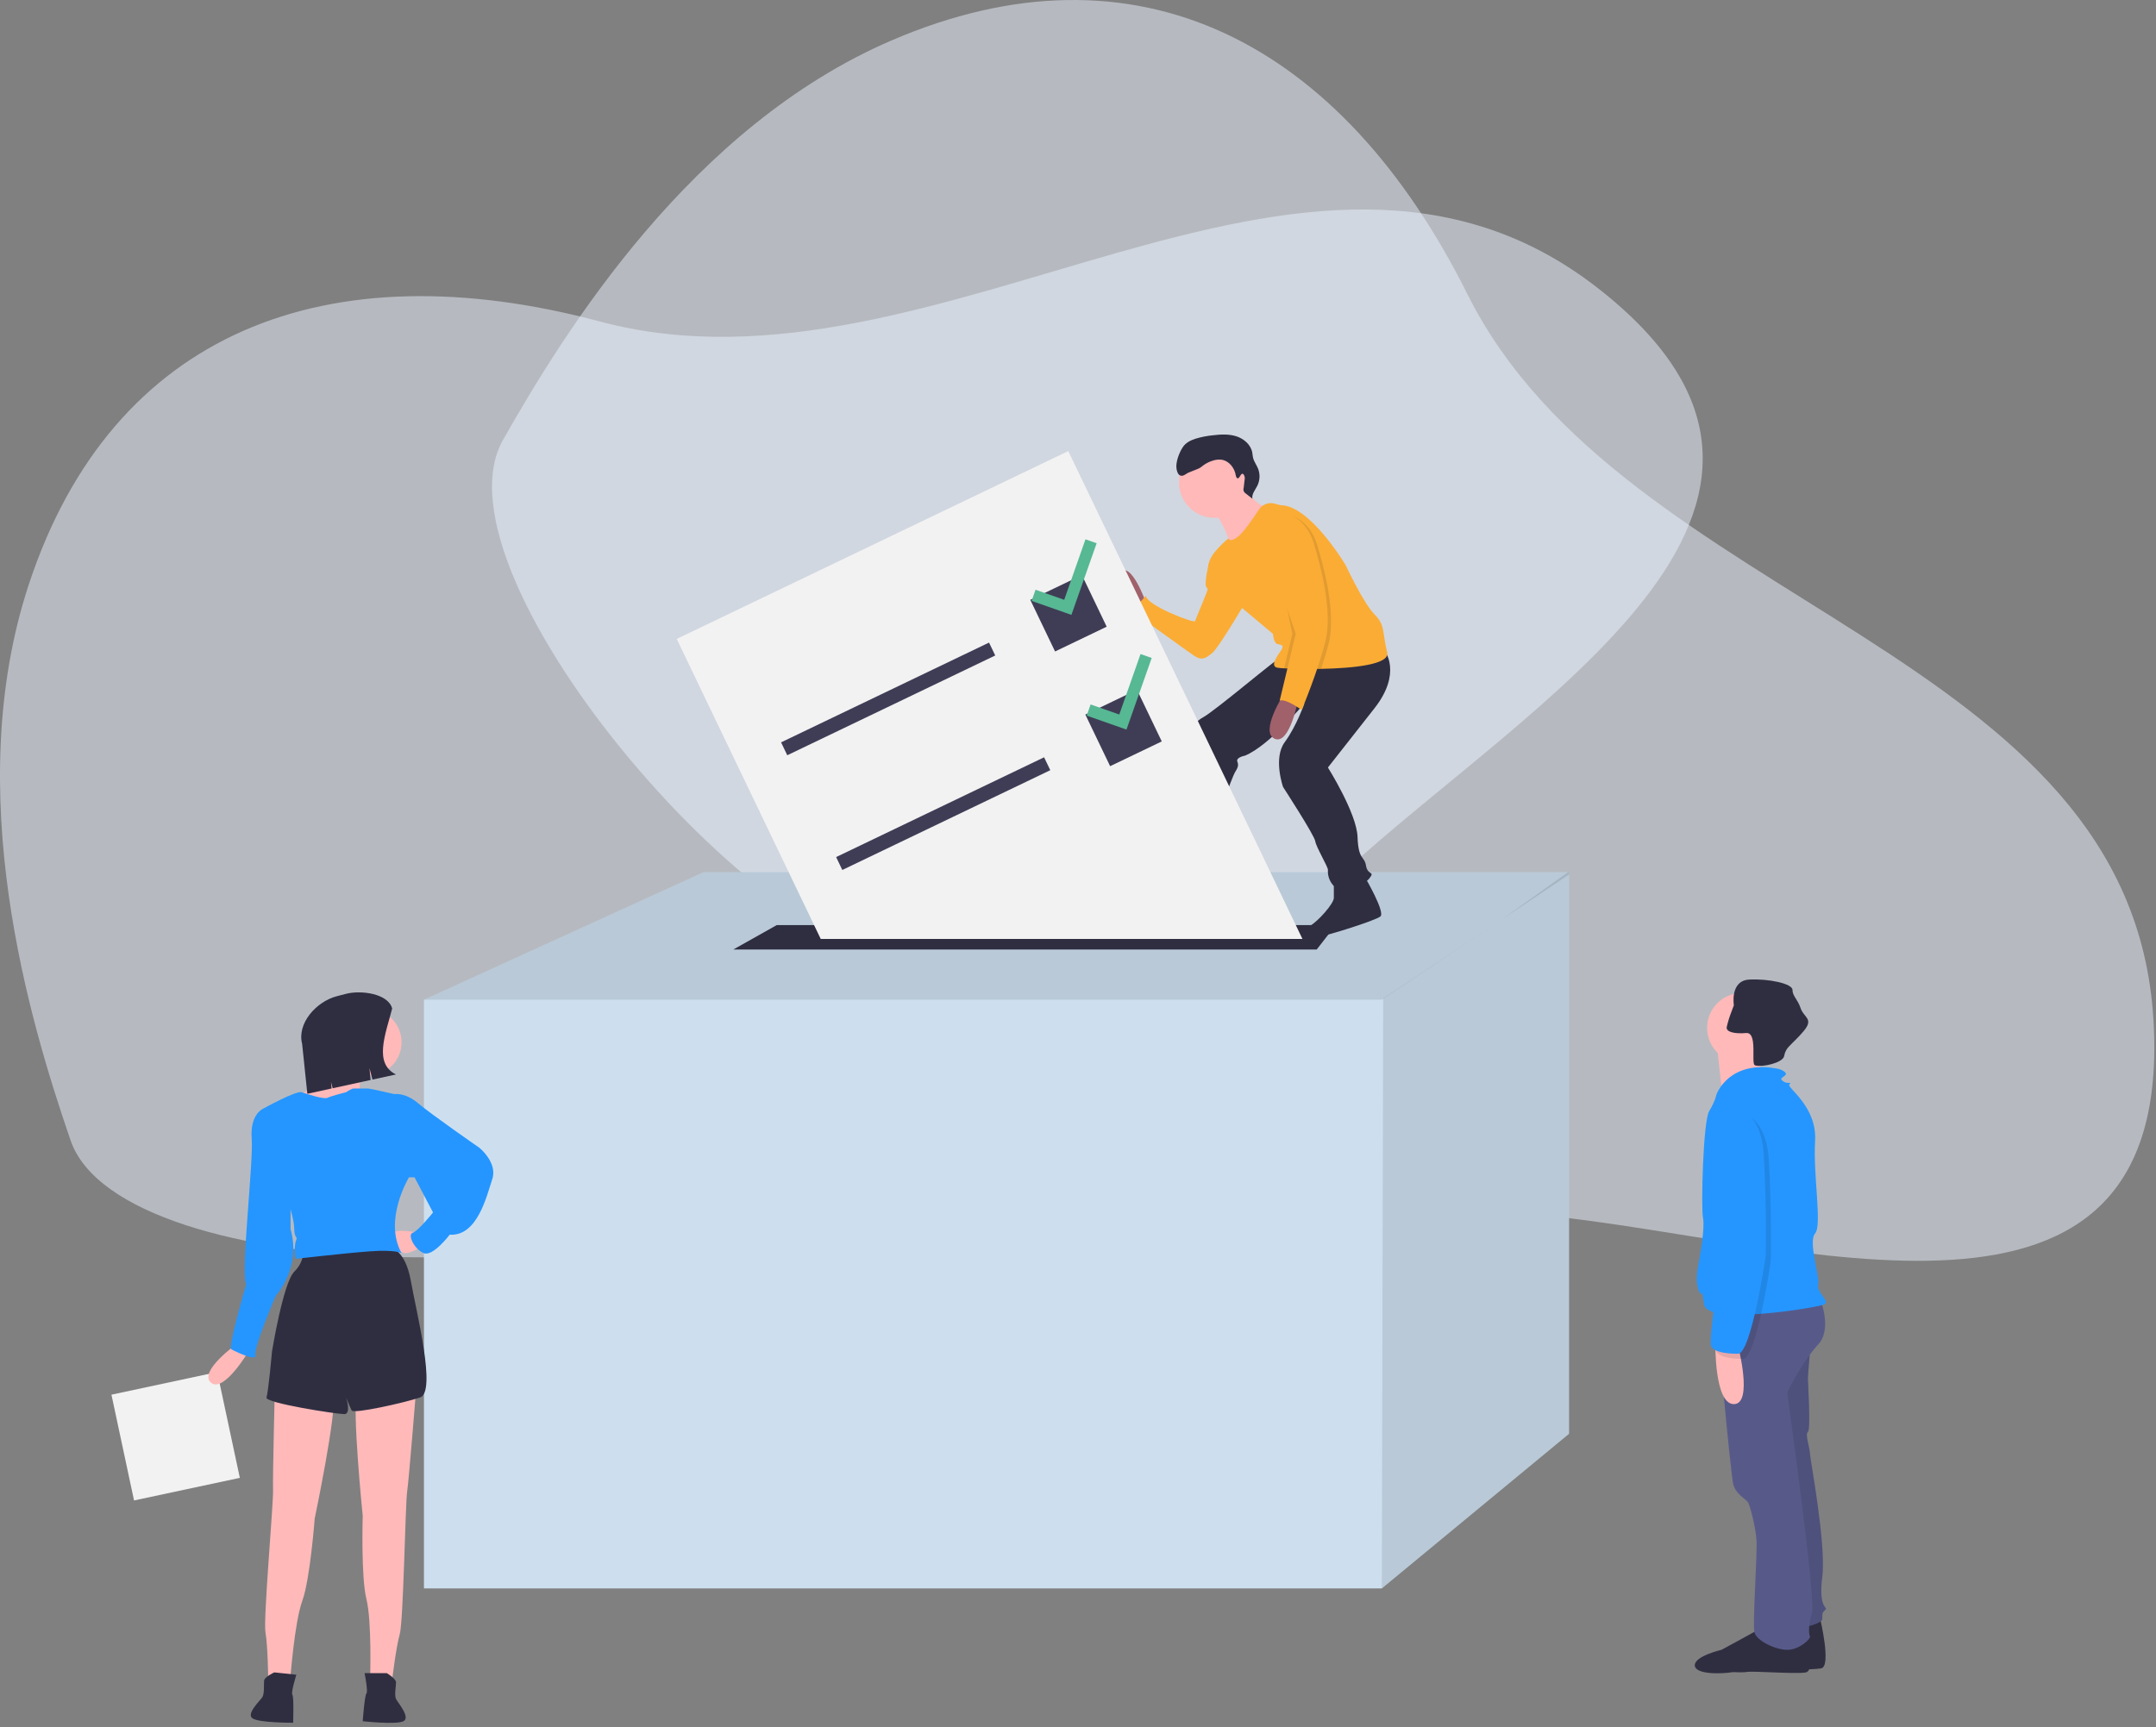 <svg width="503" height="403" viewBox="0 0 503 403" fill="none" xmlns="http://www.w3.org/2000/svg">
<rect x="0" y="0" width="503" height="403" fill="#808080" stroke="none"/>
<path opacity="0.5" d="M140 75.033C76.455 58.05 26.119 77.26 6.67 136.545C-9.145 184.752 6.888 238.227 16.463 266.097C28.432 300.936 154.106 301.48 172.06 273.174C190.013 244.868 269.444 244.324 312.968 204.042C356.492 163.761 438 118.403 373 67.401C304.443 13.609 219.431 96.263 140 75.033Z" fill="#EDF4FF"/>
<path opacity="0.5" d="M342.32 68.59C312.94 9.741 265.2 -15.235 207.909 9.476C161.322 29.57 131.891 77.008 117.359 102.645C99.195 134.692 182.052 229.186 215.148 223.88C248.245 218.574 301.279 277.709 360.287 283.621C419.295 289.533 507.272 320.533 502.409 238.056C497.279 151.065 379.044 142.151 342.32 68.59Z" fill="#EDF4FF"/>
<g clip-path="url(#clip0)">
<path d="M366.066 203.533V334.579L322.384 370.665H98.909V233.288L164.116 203.533H366.066Z" fill="#CDDFEE"/>
<path opacity="0.1" d="M366.066 203.533V204.058L350.385 214.555L322.384 233.288H98.909L164.116 203.533H366.066Z" fill="black"/>
<path opacity="0.1" d="M366.066 203.533V334.579L322.384 370.665L322.7 232.971L350.385 214.555L365.813 203.533H366.066Z" fill="black"/>
<path d="M307.191 221.575H171.08L181.209 215.877H311.623L307.191 221.575Z" fill="#2F2E41"/>
<path d="M424.663 377.792C424.663 377.792 427.302 388.826 424.903 389.306C422.504 389.786 410.75 389.631 407.872 390.111C404.993 390.591 398.996 389.786 398.996 387.627C398.996 385.468 405.233 384.029 405.233 384.029C405.233 384.029 414.109 379.231 414.348 378.991C414.588 378.752 424.663 377.792 424.663 377.792Z" fill="#2F2E41"/>
<path d="M422.505 312.785C422.505 312.785 421.785 320.941 421.785 321.66C421.785 322.38 422.505 333.654 421.785 334.134C421.065 334.614 422.265 337.972 422.265 339.171C422.265 340.371 426.103 360.281 425.143 367.957C424.184 375.633 426.583 374.914 425.863 375.633C425.143 376.353 425.143 376.353 425.143 377.792C425.143 379.231 417.467 380.431 417.467 380.431L409.071 327.417L413.389 311.585L422.505 312.785Z" fill="#575A89"/>
<path opacity="0.1" d="M422.505 312.785C422.505 312.785 421.785 320.941 421.785 321.66C421.785 322.38 422.505 333.654 421.785 334.134C421.065 334.614 422.265 337.972 422.265 339.171C422.265 340.371 426.103 360.281 425.143 367.957C424.184 375.633 426.583 374.914 425.863 375.633C425.143 376.353 425.143 376.353 425.143 377.792C425.143 379.231 417.467 380.431 417.467 380.431L409.071 327.417L413.389 311.585L422.505 312.785Z" fill="black"/>
<path d="M421.306 381.15C421.306 381.15 423.704 389.786 421.306 390.266C418.907 390.745 407.153 389.716 404.274 390.196C401.395 390.676 395.398 390.745 395.398 388.587C395.398 386.428 401.635 384.988 401.635 384.988C401.635 384.988 410.511 380.191 410.751 379.951C410.991 379.711 421.306 381.15 421.306 381.15Z" fill="#2F2E41"/>
<path d="M424.664 303.189C424.664 303.189 427.543 310.146 424.184 313.744C420.826 317.342 416.988 324.539 416.988 325.019C416.988 325.498 423.705 373.234 422.745 376.353C421.785 379.471 422.025 381.39 422.265 381.87C422.505 382.35 419.866 384.989 416.988 384.989C414.109 384.989 409.791 382.83 409.312 380.911C408.832 378.992 410.031 362.44 409.791 359.321C409.552 356.203 408.352 351.645 407.872 350.686C407.393 349.726 404.754 348.767 404.274 345.888C403.794 343.01 399.956 306.308 401.156 305.108C402.355 303.909 424.664 303.189 424.664 303.189Z" fill="#575A89"/>
<path d="M406.433 248.017C410.938 248.017 414.589 244.365 414.589 239.861C414.589 235.357 410.938 231.705 406.433 231.705C401.929 231.705 398.277 235.357 398.277 239.861C398.277 244.365 401.929 248.017 406.433 248.017Z" fill="#FFB9B9"/>
<path d="M411.47 243.939C411.47 243.939 409.791 252.815 410.99 253.774C412.19 254.734 401.875 256.173 401.875 256.173C401.875 256.173 400.675 244.419 400.435 243.219C400.196 242.02 411.47 243.939 411.47 243.939Z" fill="#FFB9B9"/>
<path d="M400.436 255.453C400.436 255.453 403.314 247.057 415.068 249.456C415.068 249.456 417.227 250.176 416.508 250.895C415.788 251.615 415.068 251.615 416.028 252.335C416.987 253.054 418.187 252.335 417.467 253.054C416.747 253.774 423.944 258.092 423.464 266.248C422.984 274.403 425.143 285.918 423.464 287.837C421.785 289.756 424.663 298.152 424.184 299.831C423.704 301.51 427.062 303.669 425.623 304.389C424.184 305.108 398.277 309.426 397.557 304.389C396.837 299.351 397.317 302.949 396.598 301.75C395.878 300.55 395.638 298.391 396.118 295.753C396.598 293.114 397.797 286.637 397.317 284.239C396.837 281.84 397.317 261.69 398.756 259.291C400.196 256.892 400.436 255.453 400.436 255.453Z" fill="#2596FF"/>
<path d="M405.473 313.984C405.473 313.984 409.071 327.657 404.513 327.657C399.956 327.657 400.196 313.504 400.196 313.504L405.473 313.984Z" fill="#FFB9B9"/>
<path d="M402.835 239.861C402.835 240.557 403.842 240.998 405.404 241.099H405.406C406.069 241.136 406.733 241.124 407.393 241.06C408.391 240.969 408.803 241.907 408.974 243.145C409.252 245.186 408.863 248.048 409.312 248.497C409.931 249.116 414.443 248.494 415.853 247.091C416.073 246.894 416.219 246.629 416.268 246.338C416.416 245.481 416.839 244.695 417.473 244.1C418.305 243.191 419.49 242.183 420.826 240.581C423.225 237.702 420.826 237.462 420.106 235.303C419.387 233.144 418.187 232.425 418.187 230.985C418.187 229.546 412.67 228.347 408.112 228.587C403.555 228.827 404.514 234.584 404.514 234.584C404.514 234.584 404.243 235.279 403.919 236.176C403.481 237.302 403.125 238.458 402.854 239.635C402.843 239.71 402.836 239.785 402.835 239.861Z" fill="#2F2E41"/>
<path opacity="0.1" d="M403.794 259.051C403.794 259.051 411.95 258.572 412.67 270.566C413.389 282.56 413.149 293.834 413.149 294.074C413.149 294.314 409.791 317.102 406.673 317.102C403.554 317.102 401.156 316.623 400.436 315.423C399.716 314.224 402.355 296.953 402.355 296.953C402.355 296.953 403.554 278.722 401.635 272.965C399.716 267.207 399.476 259.771 403.794 259.051Z" fill="black"/>
<path d="M402.595 257.852C402.595 257.852 410.751 257.372 411.471 269.366C412.19 281.36 411.95 292.635 411.95 292.875C411.95 293.115 408.592 315.903 405.474 315.903C402.355 315.903 399.956 315.423 399.237 314.224C398.517 313.025 401.156 295.753 401.156 295.753C401.156 295.753 402.355 277.522 400.436 271.765C398.517 266.008 398.277 258.572 402.595 257.852Z" fill="#2596FF"/>
<path d="M267.352 140.596C267.352 140.596 263.798 130.525 261.231 133.684C258.664 136.844 265.18 142.175 265.18 142.175L267.352 140.596Z" fill="#A0616A"/>
<path d="M284.136 130.722L281.998 131.515C281.998 131.515 280.976 136.054 281.371 136.844C281.766 137.634 281.964 137.041 281.371 138.621C280.779 140.201 279.002 144.348 278.804 144.94C278.607 145.532 267.351 141.188 267.351 139.016C267.351 139.016 264.982 141.781 263.797 142.373C263.797 142.373 276.83 151.851 278.607 153.036C280.384 154.221 281.371 153.629 282.951 152.246C284.531 150.864 291.245 139.411 291.245 139.411L284.136 130.722Z" fill="#FBAC35"/>
<path d="M278.41 200.823C278.41 200.823 278.607 202.995 279.002 203.193C279.397 203.39 282.359 208.327 279.002 209.314C275.645 210.301 273.67 209.906 272.88 210.301C272.091 210.696 258.268 211.486 258.071 209.314C257.873 207.142 264.784 206.747 264.784 206.747C264.784 206.747 271.103 202.6 272.091 200.428C273.078 198.256 278.41 200.823 278.41 200.823Z" fill="#2F2E41"/>
<path d="M318.496 204.772C318.496 204.772 323.235 212.868 322.05 213.856C320.865 214.843 309.327 218.441 307.635 218.595C305.463 218.792 303.883 217.015 305.66 216.028C307.438 215.04 311.189 210.894 311.189 209.511V205.957L318.496 204.772Z" fill="#2F2E41"/>
<path d="M323.037 151.851C323.037 151.851 327.184 156.985 320.668 165.279L309.807 179.102C309.807 179.102 316.521 189.765 316.718 195.294C316.916 200.823 318.298 199.638 318.693 202.008C319.088 204.377 320.865 203.193 319.483 204.97C318.101 206.747 312.967 208.327 311.387 206.944C310.843 206.447 310.419 205.834 310.146 205.15C309.872 204.467 309.756 203.73 309.807 202.995C309.807 202.205 307.043 197.664 306.845 196.281C306.648 194.899 299.341 183.643 299.341 183.643C299.341 183.643 296.972 176.93 299.736 173.178C302.501 169.426 304.328 164.105 304.328 164.105C304.328 164.105 296.182 173.968 290.455 176.337C290.455 176.337 288.283 176.732 288.678 177.719C289.073 178.707 288.678 179.299 288.086 180.286C287.493 181.274 283.347 192.727 281.964 195.689C280.582 198.651 281.175 200.428 279.595 201.415C278.015 202.403 270.906 201.613 270.906 200.626C270.906 199.638 271.894 197.071 272.486 195.689C273.078 194.307 277.818 178.312 277.423 175.547C277.028 172.783 277.62 169.031 280.582 167.451C283.544 165.871 298.552 153.036 299.341 153.036C300.131 153.036 323.037 151.851 323.037 151.851Z" fill="#2F2E41"/>
<path d="M283.346 120.849C287.927 120.849 291.64 117.136 291.64 112.556C291.64 107.975 287.927 104.262 283.346 104.262C278.766 104.262 275.053 107.975 275.053 112.556C275.053 117.136 278.766 120.849 283.346 120.849Z" fill="#FFB9B9"/>
<path d="M290.06 113.345C290.06 113.345 292.627 117.887 295.787 118.479C298.946 119.072 287.493 128.155 287.493 128.155C287.493 128.155 284.729 119.467 282.359 119.072C279.989 118.677 290.06 113.345 290.06 113.345Z" fill="#FFB9B9"/>
<path d="M281.965 131.907C281.965 134.474 289.666 141.781 289.666 141.781L296.972 147.902C296.972 147.902 297.17 150.074 297.96 150.272C298.749 150.469 299.737 150.469 298.947 151.654C298.157 152.839 296.182 155.406 297.96 155.801C298.495 155.882 299.035 155.934 299.577 155.955C300.051 155.982 300.608 156.008 301.234 156.032C302.695 156.083 304.523 156.117 306.504 156.103C307.067 156.101 307.639 156.094 308.222 156.083C315.688 155.935 324.337 155.076 323.63 152.246C322.445 147.507 323.235 145.927 320.668 143.36C318.101 140.793 313.954 131.907 313.954 131.907C313.954 131.907 305.661 117.887 298.749 117.887L297.314 117.51C296.647 117.334 295.941 117.373 295.297 117.62C294.654 117.868 294.104 118.311 293.726 118.888C292.34 120.999 290.154 124.171 288.876 125.193C286.901 126.773 286.593 125.64 286.593 125.64C286.593 125.64 281.965 129.34 281.965 131.907Z" fill="#FBAC35"/>
<path d="M299.538 161.922C299.538 161.922 293.812 170.808 297.366 172.388C300.921 173.967 302.895 163.107 302.895 163.107L299.538 161.922Z" fill="#A0616A"/>
<path d="M288.769 111.619C288.451 111.579 288.35 111.177 288.296 110.861C288.009 109.167 286.747 107.56 285.051 107.287C284.403 107.201 283.743 107.254 283.117 107.443C282.22 107.689 281.378 108.103 280.636 108.664C280.273 108.996 279.853 109.26 279.396 109.443C279.085 109.534 277.764 110.121 277.455 110.221C276.776 110.439 276.214 111.15 275.515 111.009C274.847 110.875 274.592 110.067 274.485 109.393C274.24 107.858 275.119 105.568 275.992 104.283C276.655 103.307 277.777 102.745 278.898 102.38C280.212 101.981 281.562 101.713 282.929 101.579C284.773 101.361 286.684 101.246 288.452 101.816C290.22 102.386 291.829 103.781 292.159 105.609C292.228 105.99 292.241 106.38 292.325 106.758C292.531 107.679 293.14 108.453 293.496 109.328C293.753 109.97 293.872 110.659 293.846 111.35C293.82 112.041 293.649 112.719 293.345 113.34C292.853 114.33 291.996 115.282 292.181 116.372L290.657 115.17C290.437 115.045 290.267 114.848 290.174 114.613C290.081 114.377 290.072 114.117 290.149 113.875L290.37 111.967C290.447 111.621 290.412 111.26 290.271 110.935C289.594 109.752 289.3 111.686 288.769 111.619Z" fill="#2F2E41"/>
<path opacity="0.1" d="M303.093 148.297L301.233 156.032C303.109 156.099 305.591 156.134 308.221 156.083C308.885 154.092 309.519 152.017 310.004 150.074C311.782 142.965 308.82 132.105 307.24 126.97C305.66 121.836 301.711 120.454 301.711 120.454C300.092 121.024 298.562 121.821 297.169 122.824C294.602 124.601 303.093 148.297 303.093 148.297Z" fill="black"/>
<path opacity="0.1" d="M301.513 147.902L299.576 155.955C300.05 155.982 300.607 156.008 301.233 156.032C302.694 156.083 304.523 156.117 306.503 156.103C307.216 153.988 307.905 151.756 308.425 149.679C310.202 142.57 307.24 131.71 305.66 126.576C304.081 121.441 300.625 127.069 300.625 127.069C300.625 127.069 302.007 123.712 299.44 125.489C296.873 127.267 301.513 147.902 301.513 147.902Z" fill="black"/>
<path d="M300.921 120.059C300.921 120.059 304.87 121.441 306.45 126.575C308.03 131.71 310.992 142.57 309.214 149.679C307.437 156.788 303.685 165.674 303.685 165.674C303.685 165.674 299.933 162.909 298.551 163.502L302.303 147.902C302.303 147.902 293.812 124.206 296.379 122.429C297.772 121.426 299.302 120.628 300.921 120.059Z" fill="#FBAC35"/>
<path d="M303.864 219.106L249.232 105.26L157.882 149.097L191.478 219.106H303.864Z" fill="#F2F2F2"/>
<path d="M230.745 149.948L182.226 173.231L183.671 176.243L232.19 152.959L230.745 149.948Z" fill="#3F3D56"/>
<path d="M243.59 176.717L195.071 200L196.516 203.012L245.036 179.728L243.59 176.717Z" fill="#3F3D56"/>
<path d="M252.414 134.197L240.368 139.978L246.149 152.024L258.195 146.243L252.414 134.197Z" fill="#3F3D56"/>
<path d="M265.261 160.966L253.215 166.747L258.996 178.793L271.042 173.012L265.261 160.966Z" fill="#3F3D56"/>
<path d="M253.244 125.853L248.284 139.968L241.596 137.618L240.681 140.221L249.963 143.484L255.848 126.768L253.244 125.853Z" fill="#57B894"/>
<path d="M266.091 152.622L261.13 166.737L254.442 164.387L253.527 166.99L262.81 170.252L268.695 153.537L266.091 152.622Z" fill="#57B894"/>
<path d="M31.273 350.136L55.955 344.864L50.683 320.181L26 325.454L31.273 350.136Z" fill="#F2F2F2"/>
<path d="M55.268 313.586C55.268 313.586 46.202 320.062 49.224 322.652C52.246 325.243 58.29 314.882 58.29 314.882L55.268 313.586Z" fill="#FFB9B9"/>
<path d="M97.144 323.516C97.144 323.516 95.417 345.101 94.986 348.123C94.554 351.145 94.122 378.343 93.259 381.365C92.395 384.387 91.532 391.726 91.532 391.726H86.351C86.351 391.726 86.783 378.343 85.488 373.163C84.193 367.982 84.625 353.736 84.625 353.736C84.625 353.736 82.034 328.265 83.329 324.811C84.625 321.357 97.144 323.516 97.144 323.516Z" fill="#FFB9B9"/>
<path d="M90.237 390.431C90.237 390.431 92.396 391.726 92.396 392.589C92.396 393.453 91.964 395.611 92.396 396.475C92.828 397.338 95.85 400.792 94.123 401.655C92.396 402.519 84.625 401.655 84.625 401.655C84.625 401.655 85.057 395.611 85.488 395.18C85.92 394.748 85.057 390.431 85.057 390.431H90.237Z" fill="#2F2E41"/>
<path d="M64.143 322.987C64.143 322.987 63.594 344.634 63.706 347.685C63.819 350.736 61.393 377.829 61.934 380.924C62.476 384.02 62.564 391.41 62.564 391.41L67.716 391.953C67.716 391.953 68.692 378.599 70.523 373.583C72.355 368.567 73.421 354.354 73.421 354.354C73.421 354.354 78.671 329.295 77.745 325.725C76.82 322.154 64.143 322.987 64.143 322.987Z" fill="#FFB9B9"/>
<path d="M63.988 390.258C63.988 390.258 61.706 391.319 61.615 392.178C61.524 393.037 61.727 395.228 61.207 396.042C60.687 396.855 57.319 399.973 58.946 401.012C60.573 402.052 68.391 402.009 68.391 402.009C68.391 402.009 68.596 395.953 68.212 395.479C67.828 395.004 69.14 390.802 69.14 390.802L63.988 390.258Z" fill="#2F2E41"/>
<path d="M91.101 291.137C91.101 291.137 94.555 291.569 95.85 298.908C97.145 306.247 101.894 324.811 98.008 326.106C94.123 327.401 82.467 329.992 82.035 329.128C81.603 328.265 80.74 326.106 80.74 326.106C80.74 326.106 82.035 329.992 80.308 329.992C78.581 329.992 61.744 327.401 62.176 326.106C62.608 324.811 63.471 315.313 63.471 315.313C63.471 315.313 66.061 299.34 68.652 296.75C69.401 296.03 69.983 295.154 70.356 294.184C70.73 293.214 70.885 292.174 70.81 291.137H91.101Z" fill="#2F2E41"/>
<path d="M97.577 287.684C97.577 287.684 91.964 286.389 91.101 288.115C90.237 289.842 93.26 292.433 94.555 292.433C95.85 292.433 98.008 291.137 98.008 291.137L97.577 287.684Z" fill="#FFB9B9"/>
<path d="M85.92 250.988C90.212 250.988 93.691 247.509 93.691 243.218C93.691 238.926 90.212 235.447 85.92 235.447C81.629 235.447 78.149 238.926 78.149 243.218C78.149 247.509 81.629 250.988 85.92 250.988Z" fill="#FFB9B9"/>
<path d="M84.625 248.83C84.625 248.83 83.33 254.874 84.194 254.874C85.057 254.874 77.718 258.759 77.718 258.759L72.106 257.895L70.379 255.305C70.379 255.305 79.445 249.261 79.445 245.808C79.445 242.354 84.625 248.83 84.625 248.83Z" fill="#FFB9B9"/>
<path d="M80.74 254.874C80.74 254.874 82.035 254.01 82.466 254.01H85.92C86.352 254.01 91.964 255.306 91.964 255.306L95.418 274.733C95.418 274.733 89.374 284.662 93.691 292.433C93.691 292.433 92.396 291.569 86.352 292.001C80.308 292.433 69.515 293.728 69.083 293.728C68.652 293.728 68.652 290.274 69.083 289.411C69.515 288.547 68.652 288.979 68.652 286.821C68.652 284.662 67.356 280.777 67.356 280.777L61.312 258.759C61.312 258.759 69.083 254.442 70.379 254.874C71.674 255.306 75.559 256.601 76.422 256.169C77.286 255.737 80.74 254.874 80.74 254.874Z" fill="#2596FF"/>
<path d="M90.669 255.737L91.964 255.306C91.964 255.306 94.554 254.874 97.576 257.464C100.598 260.054 111.823 267.825 111.823 267.825C111.823 267.825 116.14 271.279 114.845 275.164C113.55 279.05 111.391 288.547 104.915 288.116C104.915 288.116 101.03 293.296 98.871 292.433C96.713 291.569 94.986 288.116 96.281 287.684C97.576 287.252 101.03 282.935 101.03 282.935L96.713 274.733H95.418L90.669 272.142L90.669 255.737Z" fill="#2596FF"/>
<path d="M64.766 258.328L61.313 258.759C61.313 258.759 58.291 260.054 58.722 265.667C59.154 271.279 56.132 296.75 57.427 299.772C57.427 299.772 53.11 314.45 53.974 314.882C54.837 315.314 60.017 317.904 59.586 316.177C59.154 314.45 64.335 302.362 64.335 302.362C64.335 302.362 70.379 295.887 67.788 286.821V279.482L64.766 258.328Z" fill="#2596FF"/>
<path d="M92.387 250.73L86.899 251.926L86.194 249.224L86.465 252.021L77.611 253.949L77.222 252.458L77.372 254.002L71.701 255.237L70.488 243.592C69.241 238.814 73.793 233.721 78.571 232.474L80.691 231.921C84.2 231.005 90.58 231.837 91.496 235.347C89.892 241.466 87.159 248.174 92.387 250.73Z" fill="#2F2E41"/>
</g>
<defs>
<clipPath id="clip0">
<rect width="400" height="300.639" fill="white" transform="translate(26 101.4)"/>
</clipPath>
</defs>
</svg>
